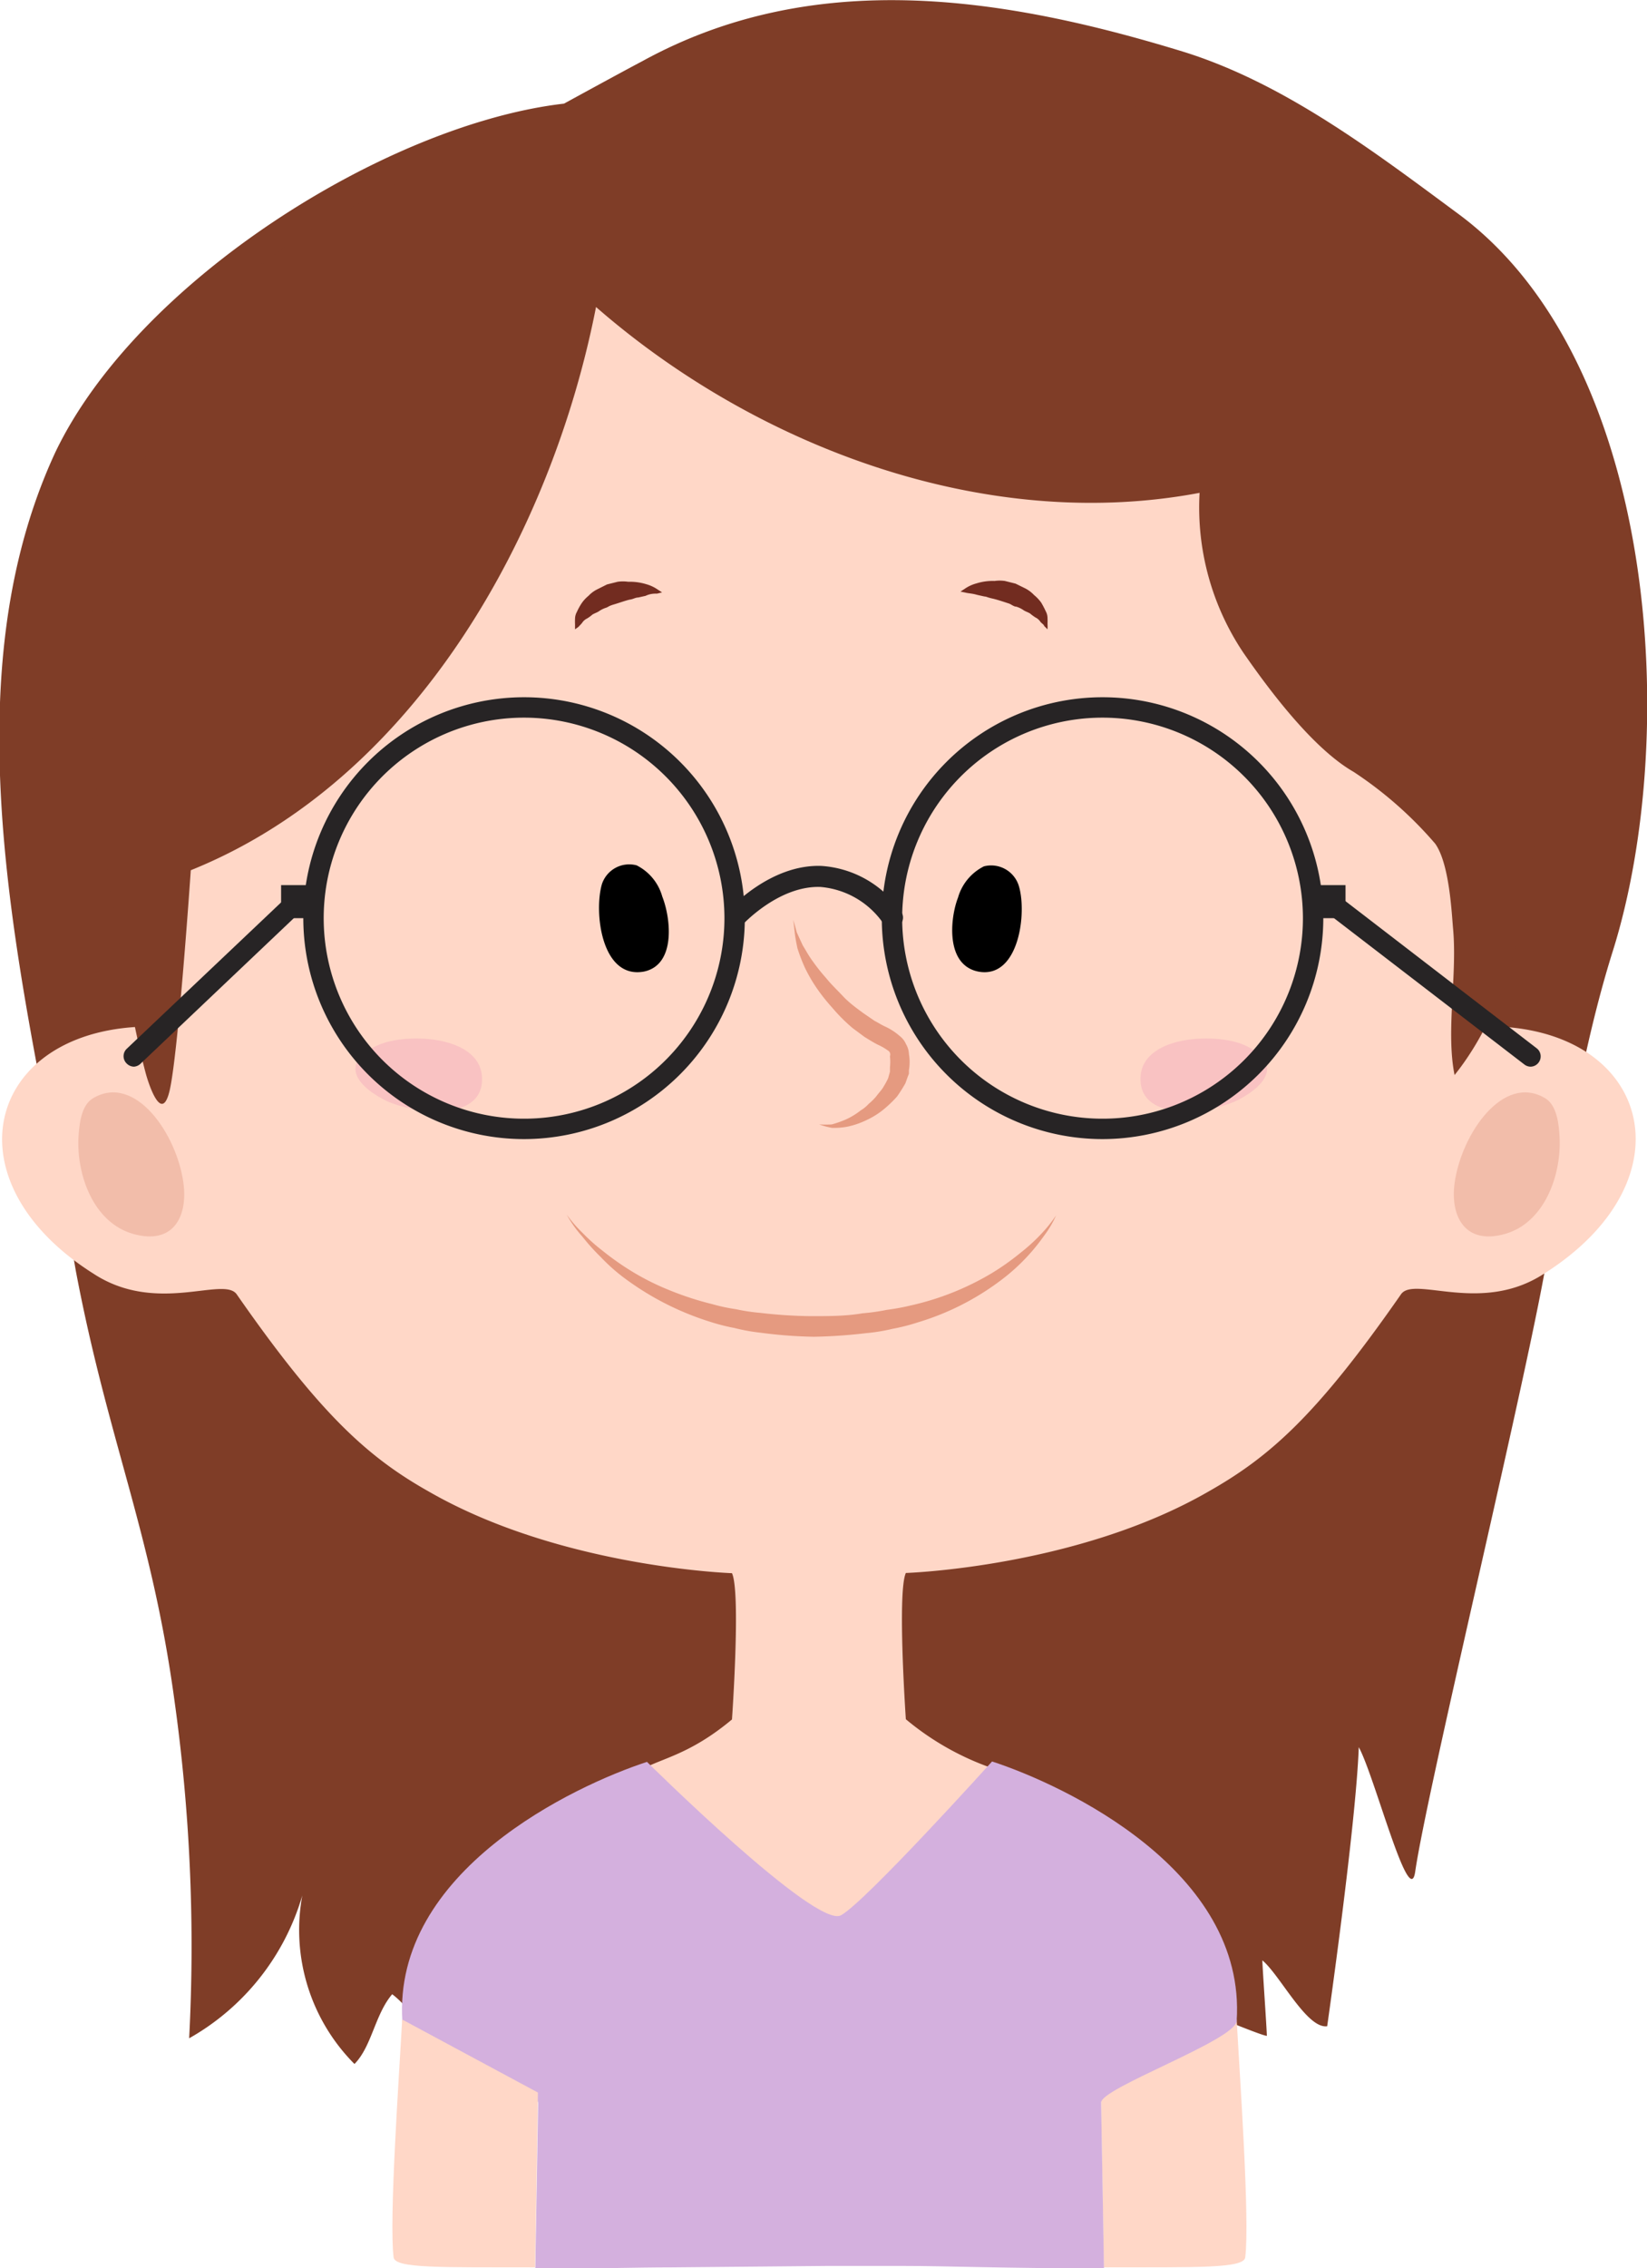<svg xmlns="http://www.w3.org/2000/svg" viewBox="0 0 80.8 111.19"><defs><style>.cls-1{fill:#7f3d27;}.cls-2{fill:#ffd7c7;}.cls-3{fill:#e59a80;}.cls-4{fill:#f2bdaa;}.cls-5{fill:#722c20;}.cls-6{fill:#f9c2c2;}.cls-7{fill:#d4b0de;}.cls-8{fill:#272425;}</style></defs><title>Asset 17</title><g id="Layer_2" data-name="Layer 2"><g id="OBJECTS"><path class="cls-1" d="M31.51,3C39.91-1.61,49.17-.18,58,2.52c5,1.54,9.45,4.94,13.59,8,9.75,7.25,10.84,25.54,7.54,36.08-1.58,5-2.43,10.78-3.4,16C74.48,69.3,70,87.83,69.43,91.74c-.28,2-2-4.7-2.77-6.09-.14,3.84-1.55,13.68-1.55,13.68-1,.14-2.32-2.52-3.18-3.23,0,.29.22,3.41.22,3.7-.28,0-3.66-1.44-3.8-1.44-1,.29-1.64-.31-2.35.11-1.57.86,0,0-2,0a48.53,48.53,0,0,1-6.41-.85c-3.42-.86-3.56.57-6.55,1.56-1.42.57-2.85,0-4.27.29s-1.42,1-2.42,1.42-.57.86-2,.86c-1.71,0-3.13-1.57-4.84-1.85-2-.29-2.57,1.14-4.27,1.14-1.71-.15-2.85-2.43-4-3.28-.85,1-1,2.56-1.85,3.42a9.31,9.31,0,0,1-2.56-8.26,11.84,11.84,0,0,1-5.55,7,86.78,86.78,0,0,0-.73-16.62c-1.12-8.19-3.26-12.71-4.83-21-2.13-12.38-6.69-27.9-1-40.14C6.74,13.77,19,6.08,27.67,5.08,27.67,5.08,30.52,3.52,31.51,3Z"/><path class="cls-2" d="M44.44,84.28s-.43-6.23,0-7.17c0,0,8.4-.27,14.86-4,3-1.7,5.31-3.74,9.43-9.66.64-.93,3.92,1,7-1,7.61-4.79,5.07-12.68-3.66-12.11a112.1,112.1,0,0,1,2-13.52V31.47C72.39,24.71,69.29,16.83,63.66,12A36.2,36.2,0,0,0,40.2,4.26l-3.48.1A37.88,37.88,0,0,0,26.27,6.61l-2.21.91A33.06,33.06,0,0,0,16.74,12C11.1,16.83,8,24.71,6.31,31.47v5.36a110.14,110.14,0,0,1,2,13.52C-.45,49.78-3,57.67,4.62,62.46c3.1,2,6.38.07,7,1,4.12,5.92,6.47,8,9.42,9.66,6.47,3.72,14.87,4,14.87,4,.44.94,0,7.17,0,7.17-2.07,1.73-3.46,1.9-4.44,2.46,0,0,6.27,7.09,9.57,7.58,0,0,6.88-6.2,7.64-7.65A13.48,13.48,0,0,1,44.44,84.28Z"/><path class="cls-2" d="M60.67,99c.15,2.77.65,9.83.42,11.66-.07.55-2.35.48-6.94.49l-.14-8.5Z"/><path class="cls-3" d="M27.8,59.54a6.62,6.62,0,0,0,.77.89,9.21,9.21,0,0,0,1,.89,13.42,13.42,0,0,0,1.42,1,12.22,12.22,0,0,0,1.81.91,14.9,14.9,0,0,0,2.14.7,9,9,0,0,0,1.17.25,9.37,9.37,0,0,0,1.2.18,23.1,23.1,0,0,0,2.48.16c.85,0,1.72,0,2.52-.14a9.9,9.9,0,0,0,1.2-.17A10.83,10.83,0,0,0,44.66,64a13.47,13.47,0,0,0,4-1.59,12.28,12.28,0,0,0,1.41-1,8.87,8.87,0,0,0,1-.91,6.84,6.84,0,0,0,.74-.92,5.13,5.13,0,0,1-.59,1,9.72,9.72,0,0,1-2.21,2.25,12.9,12.9,0,0,1-4,2,9.47,9.47,0,0,1-1.22.31,8.85,8.85,0,0,1-1.27.21,25.63,25.63,0,0,1-2.59.18,22.59,22.59,0,0,1-2.63-.2,9.14,9.14,0,0,1-1.27-.23,9.75,9.75,0,0,1-1.21-.31,14,14,0,0,1-4-2,9,9,0,0,1-1.35-1.17,10.26,10.26,0,0,1-.9-1A5.87,5.87,0,0,1,27.8,59.54Z"/><path class="cls-4" d="M9,58c-.32-2.4-2.37-5.4-4.44-4.16-.59.35-.67,1.3-.71,1.9-.1,1.85.73,4.2,2.69,4.75S9.22,59.64,9,58Z"/><path class="cls-4" d="M71.36,58c.33-2.4,2.38-5.4,4.45-4.16.58.35.67,1.3.7,1.9.1,1.85-.73,4.2-2.68,4.75S71.14,59.64,71.36,58Z"/><path class="cls-5" d="M28.21,30.85s0-.09,0-.25a2.54,2.54,0,0,1,0-.26A.7.7,0,0,1,28.3,30a3,3,0,0,1,.23-.42,1.7,1.7,0,0,1,.34-.37,1.51,1.51,0,0,1,.43-.32l.48-.24.52-.13a1.83,1.83,0,0,1,.52,0,2.74,2.74,0,0,1,.89.12,1.9,1.9,0,0,1,.57.27l.2.13-.24.06c-.15,0-.34,0-.57.11l-.36.08c-.13,0-.25.08-.39.1s-.53.16-.8.24-.25.11-.38.16a1.27,1.27,0,0,0-.35.17c-.1.07-.24.11-.33.17a1.74,1.74,0,0,1-.26.19.6.6,0,0,0-.24.21c-.06.08-.13.14-.18.2Z"/><path class="cls-3" d="M38.92,45.09l.17.62.29.63c.15.24.29.51.49.78a9.46,9.46,0,0,0,.67.84c.24.3.54.58.82.88s.63.56,1,.83l.54.37c.19.1.34.2.56.3a2.92,2.92,0,0,1,.67.44,1,1,0,0,1,.32.41,1,1,0,0,1,.14.47,2.36,2.36,0,0,1,0,.81v.09l0,.08h0v0l0,0-.06.15-.11.31a7.14,7.14,0,0,1-.41.65,5.43,5.43,0,0,1-.48.48,4,4,0,0,1-1,.67,4.15,4.15,0,0,1-.95.33,3.61,3.61,0,0,1-.76.06,3.3,3.3,0,0,1-.48-.12l-.16-.05a4.82,4.82,0,0,0,.63,0,5.27,5.27,0,0,0,.66-.23,3.5,3.5,0,0,0,.76-.46,1.66,1.66,0,0,0,.39-.32,2.73,2.73,0,0,0,.38-.38c.1-.14.24-.28.33-.43s.16-.27.24-.44l.09-.32,0-.15v-.06h0c0-.06,0,.08,0,.06v-.07a2.43,2.43,0,0,0,0-.54.25.25,0,0,0,0-.17.24.24,0,0,0-.11-.12,2.8,2.8,0,0,0-.49-.28c-.2-.1-.44-.25-.65-.38l-.58-.43a8.34,8.34,0,0,1-1-1,9.12,9.12,0,0,1-.79-1,7.36,7.36,0,0,1-.57-1,8.42,8.42,0,0,1-.35-.92c-.06-.29-.11-.55-.13-.75Z"/><path class="cls-6" d="M18.84,53.91c1.25.65,4.8,1.17,4.81-1s-3.7-2.29-5.07-1.69C16.78,52,17.29,53.1,18.84,53.91Z"/><path class="cls-1" d="M9.36,42.66c11.06-4.45,17.72-16.59,19.88-27.61,7.83,6.83,19.07,11.1,29.61,9.11A12.78,12.78,0,0,0,61,32c1.28,1.85,3.42,4.7,5.41,5.84a19.11,19.11,0,0,1,4,3.52c.71,1,.81,3.47.88,4.21.2,2.28-.36,5,.07,7.13,5.2-6.48,4.89-19.85,2.05-28.53C71,16.33,63.4,8.36,55.71,5.23,49.74,3,39.89,3,33.77,3.75c-4.42.43-19.7,7.12-21.84,10.11,0,0-6.18,8.73-7.54,17.18C3.82,34.63,6,48.42,7.17,52.69c0,0,.71,2.55,1.14.82S9.36,42.66,9.36,42.66Z"/><path d="M31.58,47.63c1.58-.32,1.34-2.59.91-3.68a2.45,2.45,0,0,0-1.26-1.53,1.41,1.41,0,0,0-1.7.92C29.13,44.7,29.5,48,31.58,47.63Z"/><path class="cls-5" d="M51.39,30.85l-.17-.17c0-.06-.12-.12-.18-.2a.6.6,0,0,0-.24-.21,2.48,2.48,0,0,1-.26-.19c-.08-.06-.23-.1-.33-.17a1.27,1.27,0,0,0-.35-.17c-.13,0-.25-.12-.38-.16s-.53-.18-.8-.24-.26-.09-.39-.1l-.36-.08c-.23-.07-.42-.07-.57-.11L47.12,29l.2-.13a1.85,1.85,0,0,1,.58-.27,2.66,2.66,0,0,1,.89-.12,1.79,1.79,0,0,1,.51,0l.52.13.49.24a1.61,1.61,0,0,1,.42.32,2,2,0,0,1,.35.37,4.33,4.33,0,0,1,.22.42.7.7,0,0,1,.09.35,2.54,2.54,0,0,1,0,.26C51.4,30.76,51.39,30.85,51.39,30.85Z"/><path class="cls-6" d="M60.76,53.91c-1.25.65-4.79,1.17-4.81-1s3.7-2.29,5.07-1.69C62.82,52,62.31,53.1,60.76,53.91Z"/><path d="M48,47.63C46.37,47.31,46.61,45,47,44a2.47,2.47,0,0,1,1.27-1.53,1.42,1.42,0,0,1,1.7.92C50.4,44.7,50,48,48,47.63Z"/><path class="cls-7" d="M48.67,86.35c3.58,1.17,12.48,5.35,12,12.72-.06.94-6.67,3.29-6.65,4l.14,8.13c-4.85,0-7.66-.12-9.83-.12l-3.77,0-7.64.07c-1.71,0-3.84.07-6.66.07l.14-8.13c0-.7-6.59-3-6.66-4-.48-7.37,8.42-11.55,12-12.72,0,0,8.29,8.21,9.52,7.52S48.67,86.35,48.67,86.35Z"/><path class="cls-2" d="M19.73,99c-.15,2.77-.65,9.83-.42,11.66.07.55,2.35.48,6.94.49l.14-8.57Z"/><path class="cls-8" d="M25.71,55.84A10.83,10.83,0,1,1,36.54,45,10.84,10.84,0,0,1,25.71,55.84Zm0-20.66A9.83,9.83,0,1,0,35.54,45,9.84,9.84,0,0,0,25.71,35.18Z"/><path class="cls-8" d="M54.09,55.84A10.83,10.83,0,1,1,64.92,45,10.84,10.84,0,0,1,54.09,55.84Zm0-20.66A9.83,9.83,0,1,0,63.92,45,9.84,9.84,0,0,0,54.09,35.18Z"/><path class="cls-8" d="M43.76,45.51a.48.48,0,0,1-.39-.19,4.17,4.17,0,0,0-3.12-1.84c-2.06-.07-3.82,1.85-3.84,1.87a.49.49,0,0,1-.7,0,.48.48,0,0,1,0-.7c.08-.09,2.08-2.3,4.6-2.2a5.13,5.13,0,0,1,3.88,2.22.49.49,0,0,1-.08.7A.45.45,0,0,1,43.76,45.51Z"/><rect class="cls-8" x="13.79" y="43.39" width="1.59" height="1.62"/><rect class="cls-8" x="64.42" y="43.39" width="1.59" height="1.62"/><path class="cls-8" d="M6.57,52.29a.52.52,0,0,1-.36-.16.5.5,0,0,1,0-.71l8-7.58a.49.49,0,0,1,.7,0,.48.48,0,0,1,0,.7l-8,7.59A.52.52,0,0,1,6.57,52.29Z"/><path class="cls-8" d="M75.09,52.29a.51.51,0,0,1-.31-.11L64.91,44.6a.5.5,0,0,1-.09-.7.51.51,0,0,1,.7-.1l9.87,7.59a.5.5,0,0,1,.09.7A.5.5,0,0,1,75.09,52.29Z"/></g></g></svg>